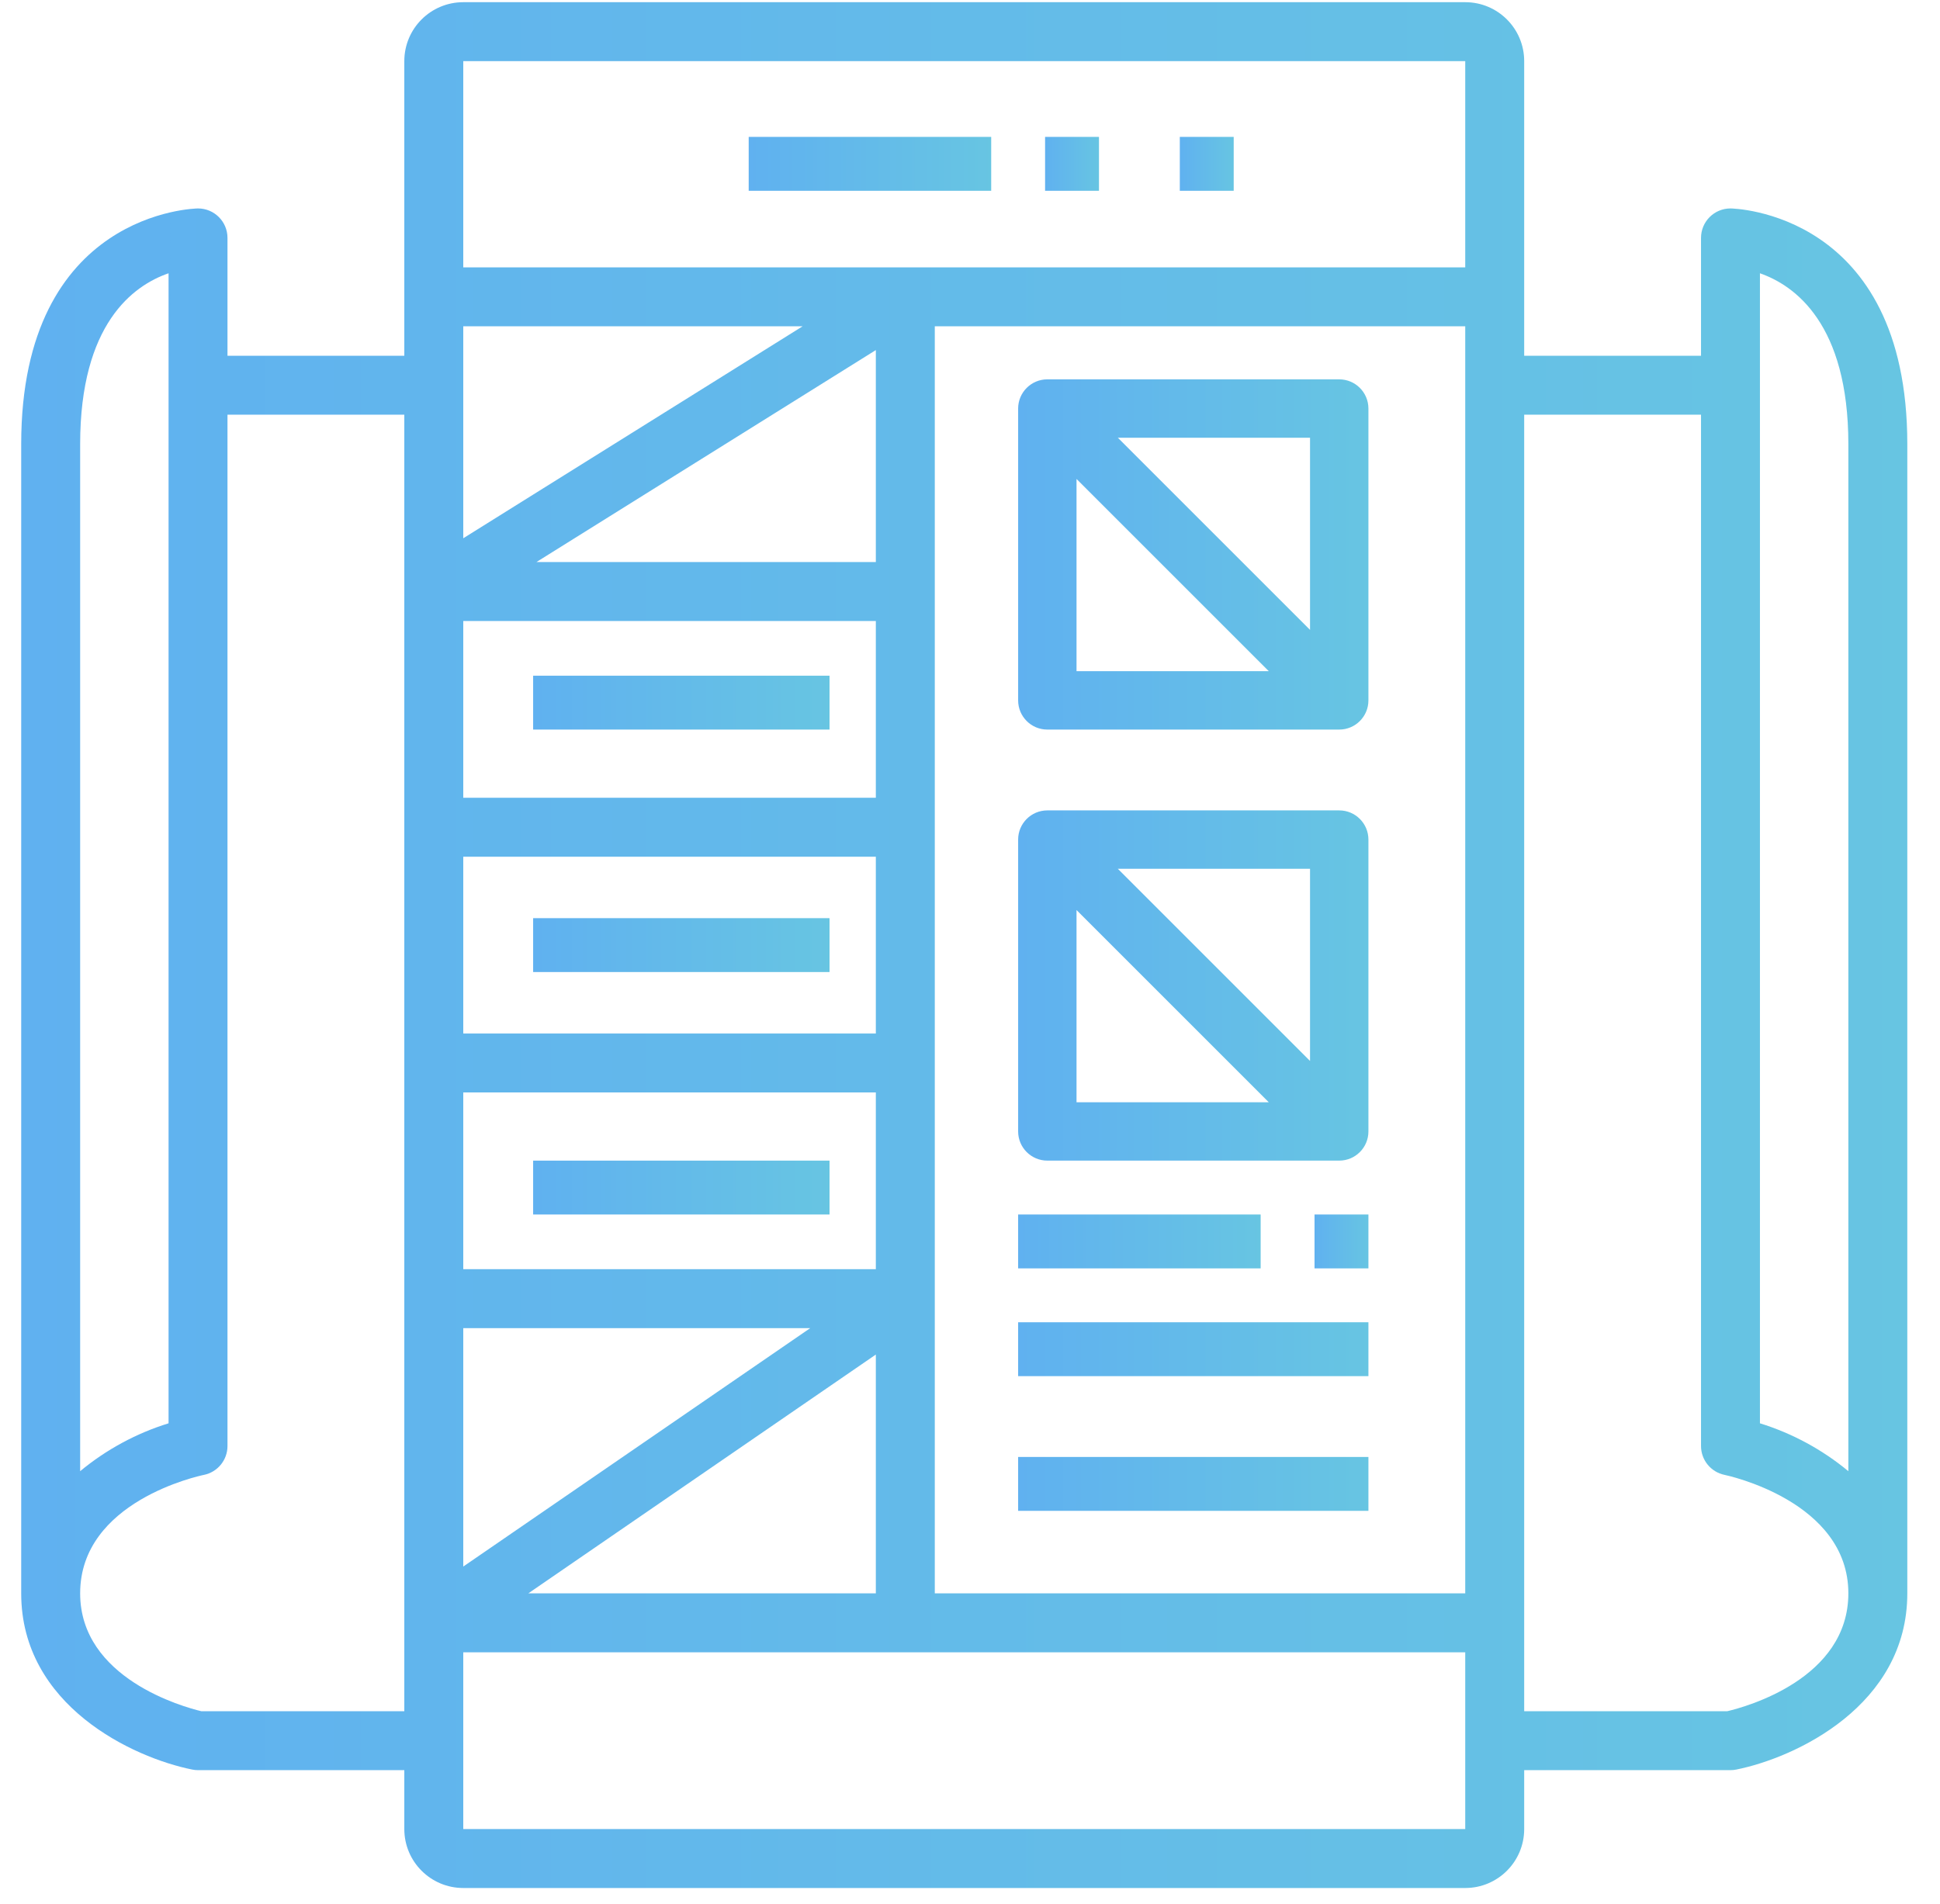 <?xml version="1.0" encoding="UTF-8"?>
<svg width="54px" height="53px" viewBox="0 0 54 53" version="1.1" xmlns="http://www.w3.org/2000/svg" xmlns:xlink="http://www.w3.org/1999/xlink">
    <!-- Generator: Sketch 51.2 (57519) - http://www.bohemiancoding.com/sketch -->
    <title>AD Design Icon@2x</title>
    <desc>Created with Sketch.</desc>
    <defs>
        <linearGradient x1="101.258%" y1="49.75%" x2="-75.459%" y2="49.75%" id="linearGradient-1">
            <stop stop-color="#67C5E2" offset="0%"></stop>
            <stop stop-color="#5AA2FA" offset="100%"></stop>
        </linearGradient>
    </defs>
    <g id="Main" stroke="none" stroke-width="1" fill="none" fill-rule="evenodd">
        <g transform="translate(-1043, -3637)" fill="url(#linearGradient-1)" id="AD-Services">
            <g transform="translate(-74, 3297)">
                <g id="Design" transform="translate(1050, 318)">
                    <g id="AD-Design-Icon" transform="translate(67.59, 22.061)">
                        <g id="ui">
                            <path d="M36.688,10.5 L28.562,10.5 C28.114,10.5 27.75,10.864 27.75,11.312 L27.75,19.438 C27.75,19.886 28.114,20.25 28.562,20.25 L36.688,20.25 C37.136,20.25 37.5,19.886 37.5,19.438 L37.5,11.312 C37.5,10.864 37.136,10.5 36.688,10.5 Z M29.375,18.625 L29.375,13.273 L34.727,18.625 L29.375,18.625 Z M35.875,17.475 L30.525,12.125 L35.875,12.125 L35.875,17.475 Z" id="Shape" fill-rule="nonzero"></path>
                            <path d="M36.688,22.5 L28.562,22.5 C28.114,22.5 27.75,22.864 27.75,23.312 L27.75,31.438 C27.75,31.886 28.114,32.25 28.562,32.25 L36.688,32.25 C37.136,32.25 37.5,31.886 37.5,31.438 L37.5,23.312 C37.5,22.864 37.136,22.5 36.688,22.5 Z M29.375,30.625 L29.375,25.274 L34.726,30.625 L29.375,30.625 Z M35.875,29.476 L30.524,24.125 L35.875,24.125 L35.875,29.476 Z" id="Shape" fill-rule="nonzero"></path>
                            <rect id="Rectangle-path" fill-rule="nonzero" x="27.75" y="33.75" width="6.75" height="1.5"></rect>
                            <rect id="Rectangle-path" fill-rule="nonzero" x="36" y="33.75" width="1.5" height="1.5"></rect>
                            <rect id="Rectangle-path" fill-rule="nonzero" x="27.75" y="36.75" width="9.75" height="1.5"></rect>
                            <rect id="Rectangle-path" fill-rule="nonzero" x="27.75" y="40.5" width="9.75" height="1.5"></rect>
                            <rect id="Rectangle-path" fill-rule="nonzero" x="14.25" y="18.75" width="8.25" height="1.5"></rect>
                            <rect id="Rectangle-path" fill-rule="nonzero" x="14.25" y="25.5" width="8.25" height="1.5"></rect>
                            <rect id="Rectangle-path" fill-rule="nonzero" x="14.25" y="32.25" width="8.25" height="1.5"></rect>
                            <path d="M47.578,5.742 C47.125,5.742 46.758,6.109 46.758,6.562 L46.758,9.844 L41.836,9.844 L41.836,1.641 C41.836,0.734 41.101,0 40.195,0 L12.305,0 C11.399,0 10.664,0.734 10.664,1.641 L10.664,9.844 L5.742,9.844 L5.742,6.562 C5.742,6.109 5.375,5.742 4.922,5.742 C4.873,5.742 0,5.817 0,12.305 L0,44.297 C0,47.425 3.117,48.873 4.758,49.202 C4.812,49.214 4.867,49.219 4.922,49.219 L10.664,49.219 L10.664,50.859 C10.664,51.766 11.399,52.5 12.305,52.5 L40.195,52.5 C41.101,52.5 41.836,51.766 41.836,50.859 L41.836,49.219 L47.578,49.219 C47.633,49.219 47.688,49.214 47.742,49.202 C49.383,48.873 52.5,47.425 52.5,44.297 L52.5,12.305 C52.5,5.817 47.627,5.742 47.578,5.742 Z M1.641,12.305 C1.641,8.958 3.117,7.886 4.102,7.547 L4.102,39.563 C3.202,39.842 2.366,40.295 1.641,40.896 L1.641,12.305 Z M10.664,47.578 L5.012,47.578 C4.522,47.461 1.641,46.668 1.641,44.297 C1.641,41.737 4.947,41.028 5.086,40.999 C5.468,40.921 5.742,40.585 5.742,40.195 L5.742,11.484 L10.664,11.484 L10.664,47.578 Z M12.305,9.023 L21.751,9.023 L12.305,14.924 L12.305,9.023 Z M23.789,9.685 L23.789,15.586 L14.342,15.586 L23.789,9.685 Z M12.305,17.227 L23.789,17.227 L23.789,22.148 L12.305,22.148 L12.305,17.227 Z M12.305,23.789 L23.789,23.789 L23.789,28.711 L12.305,28.711 L12.305,23.789 Z M12.305,30.352 L23.789,30.352 L23.789,35.273 L12.305,35.273 L12.305,30.352 Z M12.305,36.914 L21.962,36.914 L12.305,43.551 L12.305,36.914 Z M23.789,37.649 L23.789,44.297 L14.116,44.297 L23.789,37.649 Z M40.195,50.859 L12.305,50.859 L12.305,45.938 L40.195,45.938 L40.195,50.859 Z M40.195,44.297 L25.43,44.297 L25.43,9.023 L40.195,9.023 L40.195,44.297 Z M40.195,7.383 L12.305,7.383 L12.305,1.641 L40.195,1.641 L40.195,7.383 Z M47.49,47.578 L41.836,47.578 L41.836,11.484 L46.758,11.484 L46.758,40.195 C46.758,40.585 47.032,40.921 47.414,40.999 C47.452,41.007 50.859,41.718 50.859,44.297 C50.859,46.682 47.996,47.459 47.49,47.578 Z M50.859,40.896 C50.134,40.295 49.298,39.842 48.398,39.563 L48.398,7.547 C49.372,7.887 50.859,8.959 50.859,12.305 L50.859,40.896 Z" id="Shape" fill-rule="nonzero"></path>
                            <rect id="Rectangle-path" fill-rule="nonzero" x="20.25" y="3.75" width="6.75" height="1.5"></rect>
                            <rect id="Rectangle-path" fill-rule="nonzero" x="28.5" y="3.75" width="1.5" height="1.5"></rect>
                            <rect id="Rectangle-path" fill-rule="nonzero" x="32.25" y="3.75" width="1.5" height="1.5"></rect>
                        </g>
                    </g>
                </g>
            </g>
        </g>
    </g>
</svg>